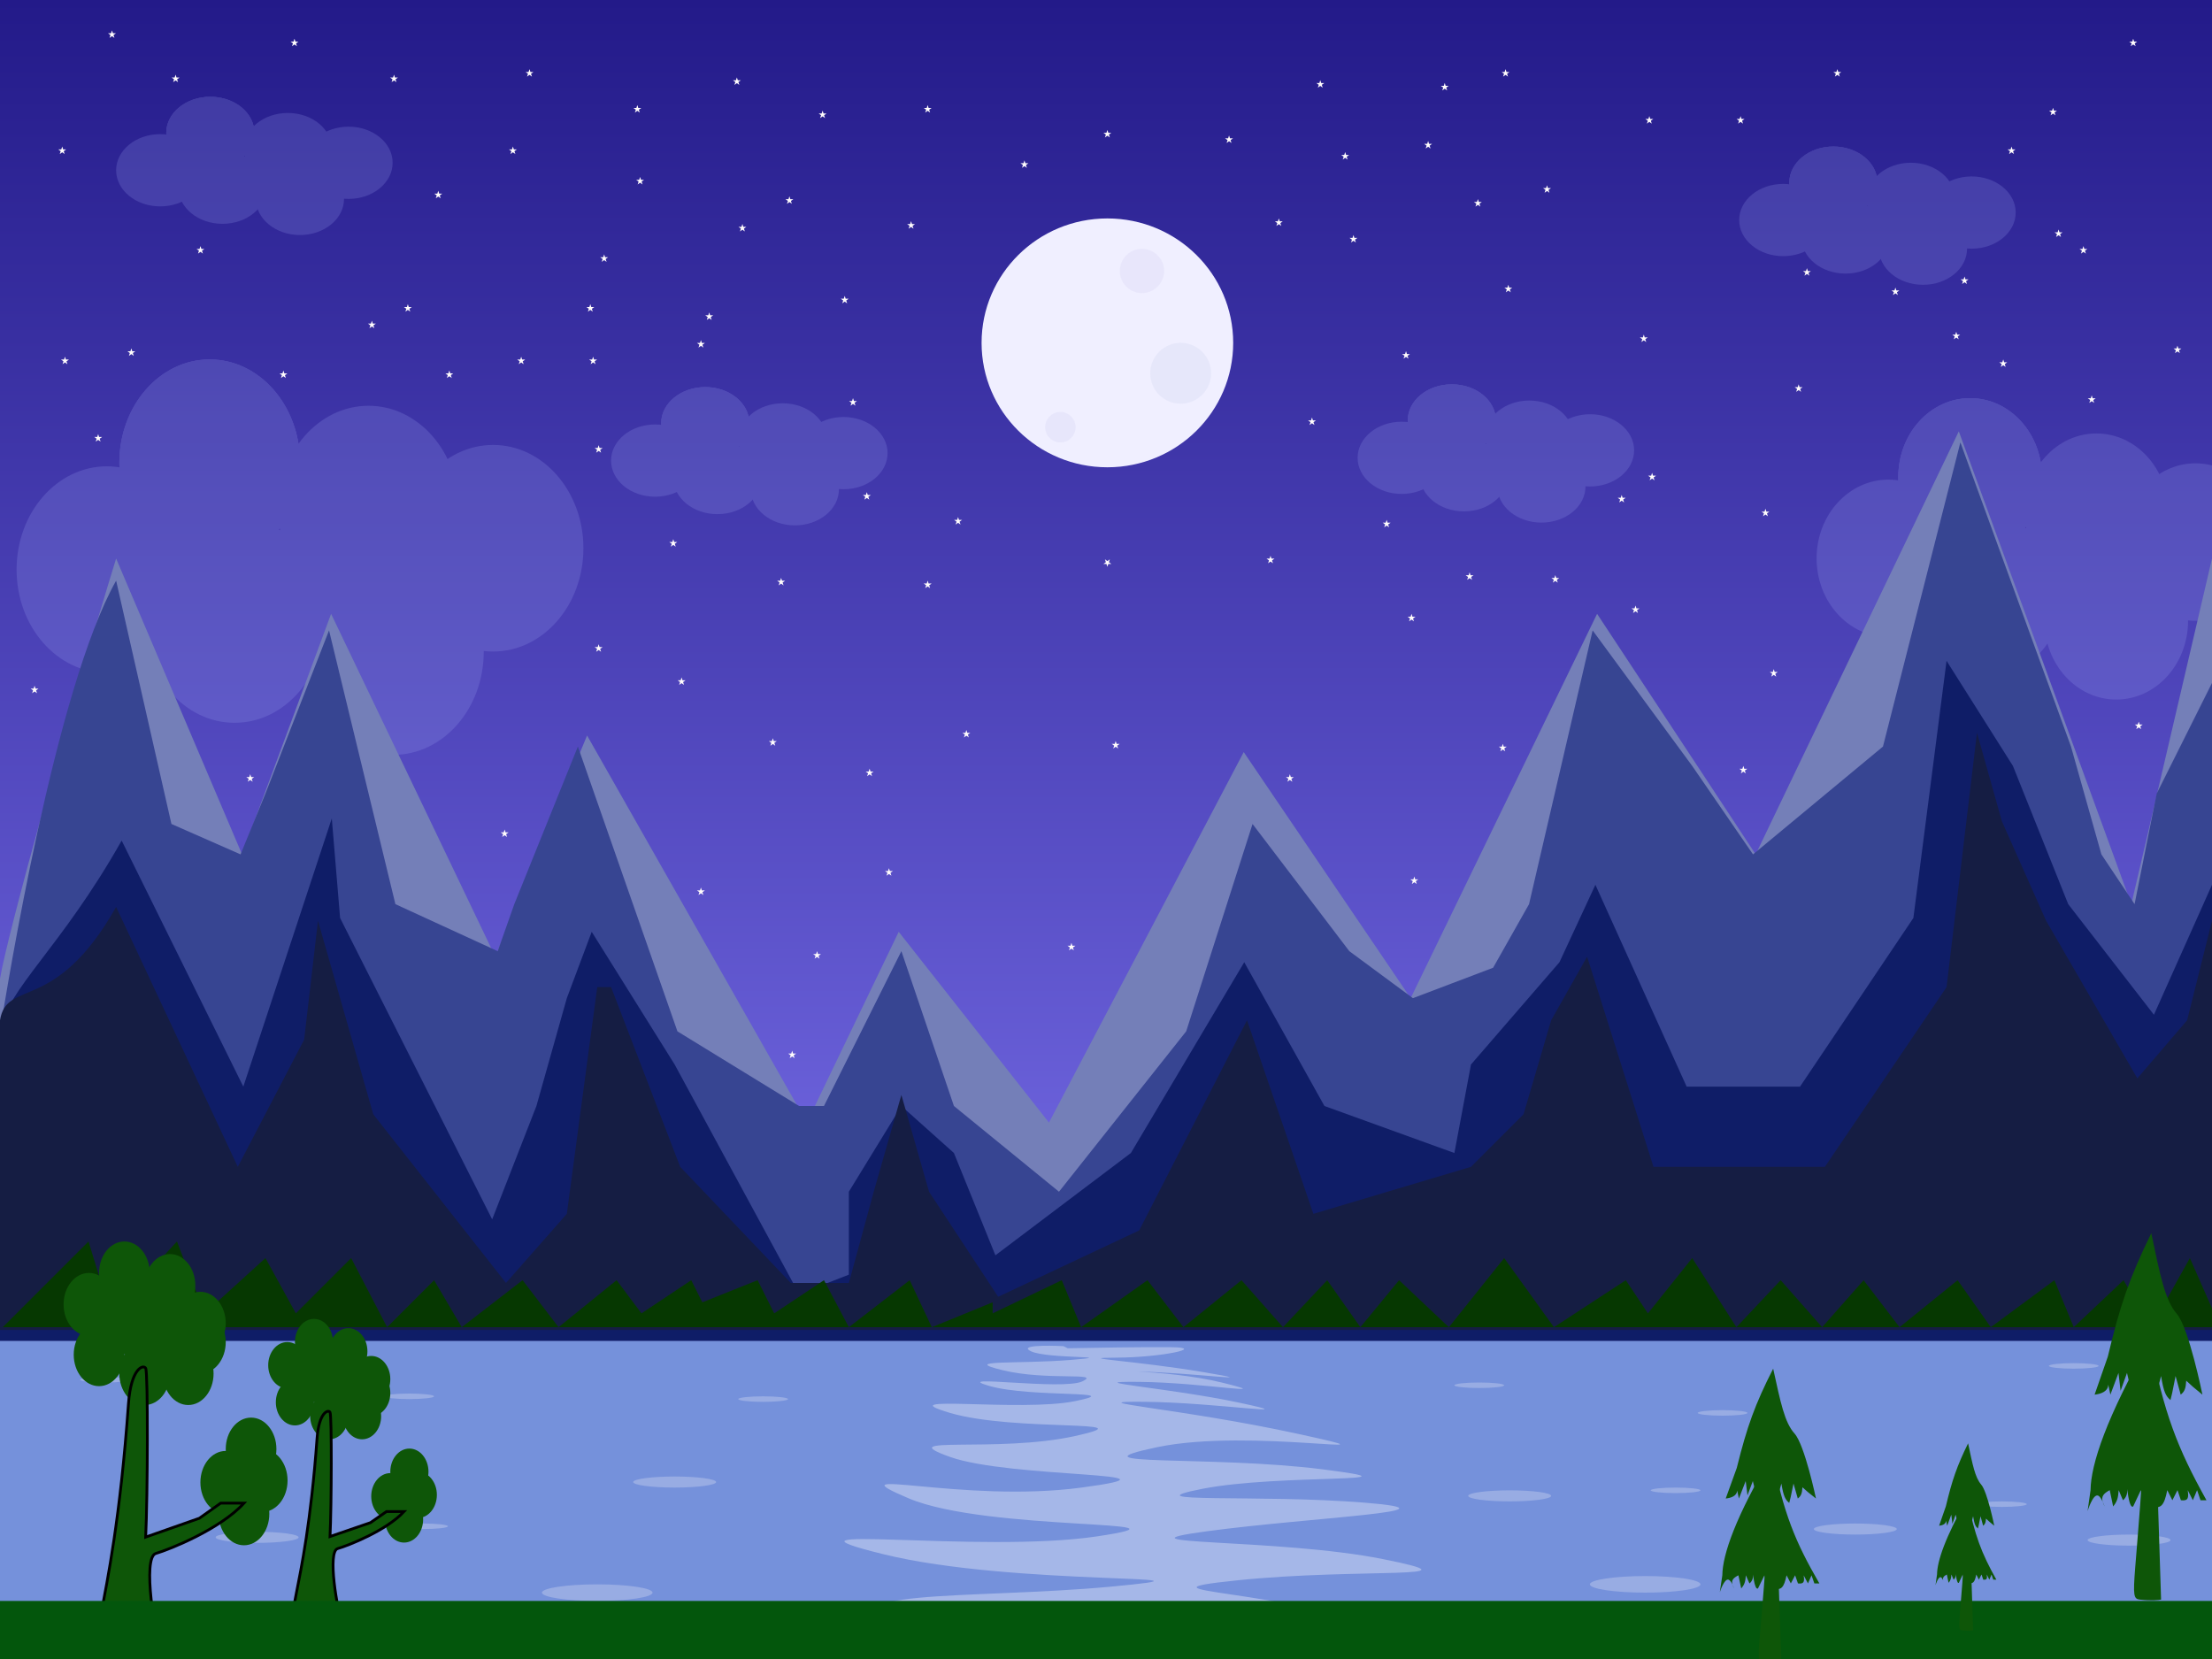 <svg width="800" height="600" viewBox="0 0 800 600" fill="none" xmlns="http://www.w3.org/2000/svg">
<g clip-path="url(#clip0)">
<rect width="800" height="600" fill="url(#paint0_linear)"/>
<path d="M191.5 25L191.837 26.037H192.927L192.045 26.677L192.382 27.713L191.5 27.073L190.618 27.713L190.955 26.677L190.073 26.037H191.163L191.5 25Z" fill="#FFFCFC"/>
<path d="M403.5 268L403.837 269.036H404.927L404.045 269.677L404.382 270.714L403.5 270.073L402.618 270.714L402.955 269.677L402.073 269.036H403.163L403.5 268Z" fill="#FFFCFC"/>
<path d="M466.5 280L466.837 281.036H467.927L467.045 281.677L467.382 282.714L466.5 282.073L465.618 282.714L465.955 281.677L465.073 281.036H466.163L466.5 280Z" fill="#FFFCFC"/>
<path d="M543.5 269L543.837 270.036H544.927L544.045 270.677L544.382 271.714L543.5 271.073L542.618 271.714L542.955 270.677L542.073 270.036H543.163L543.5 269Z" fill="#FFFCFC"/>
<path d="M279.5 267L279.837 268.036H280.927L280.045 268.677L280.382 269.714L279.5 269.073L278.618 269.714L278.955 268.677L278.073 268.036H279.163L279.5 267Z" fill="#FFFCFC"/>
<path d="M630.5 277L630.837 278.036H631.927L631.045 278.677L631.382 279.714L630.5 279.073L629.618 279.714L629.955 278.677L629.073 278.036H630.163L630.5 277Z" fill="#FFFCFC"/>
<path d="M771.5 14L771.837 15.037H772.927L772.045 15.677L772.382 16.713L771.5 16.073L770.618 16.713L770.955 15.677L770.073 15.037H771.163L771.5 14Z" fill="#FFFCFC"/>
<path d="M253.5 321L253.837 322.036H254.927L254.045 322.677L254.382 323.714L253.5 323.073L252.618 323.714L252.955 322.677L252.073 322.036H253.163L253.5 321Z" fill="#FFFCFC"/>
<path d="M314.5 278L314.837 279.036H315.927L315.045 279.677L315.382 280.714L314.5 280.073L313.618 280.714L313.955 279.677L313.073 279.036H314.163L314.5 278Z" fill="#FFFCFC"/>
<path d="M286.5 380L286.837 381.036H287.927L287.045 381.677L287.382 382.714L286.5 382.073L285.618 382.714L285.955 381.677L285.073 381.036H286.163L286.5 380Z" fill="#FFFCFC"/>
<path d="M321.5 314L321.837 315.036H322.927L322.045 315.677L322.382 316.714L321.5 316.073L320.618 316.714L320.955 315.677L320.073 315.036H321.163L321.5 314Z" fill="#FFFCFC"/>
<path d="M787.5 125L787.837 126.036H788.927L788.045 126.677L788.382 127.714L787.5 127.073L786.618 127.714L786.955 126.677L786.073 126.036H787.163L787.5 125Z" fill="#FFFCFC"/>
<path d="M387.5 341L387.837 342.036H388.927L388.045 342.677L388.382 343.714L387.5 343.073L386.618 343.714L386.955 342.677L386.073 342.036H387.163L387.5 341Z" fill="#FFFCFC"/>
<path d="M12.5 248L12.837 249.036H13.927L13.045 249.677L13.382 250.714L12.5 250.073L11.618 250.714L11.955 249.677L11.073 249.036H12.163L12.5 248Z" fill="#FFFCFC"/>
<path d="M134.5 116L134.837 117.036H135.927L135.045 117.677L135.382 118.714L134.5 118.073L133.618 118.714L133.955 117.677L133.073 117.036H134.163L134.5 116Z" fill="#FFFCFC"/>
<path d="M756.5 143L756.837 144.036H757.927L757.045 144.677L757.382 145.714L756.5 145.073L755.618 145.714L755.955 144.677L755.073 144.036H756.163L756.5 143Z" fill="#FFFCFC"/>
<path d="M511.5 317L511.837 318.036H512.927L512.045 318.677L512.382 319.714L511.5 319.073L510.618 319.714L510.955 318.677L510.073 318.036H511.163L511.5 317Z" fill="#FFFCFC"/>
<path d="M591.5 219L591.837 220.036H592.927L592.045 220.677L592.382 221.714L591.5 221.073L590.618 221.714L590.955 220.677L590.073 220.036H591.163L591.5 219Z" fill="#FFFCFC"/>
<path d="M214.5 129L214.837 130.036H215.927L215.045 130.677L215.382 131.714L214.5 131.073L213.618 131.714L213.955 130.677L213.073 130.036H214.163L214.5 129Z" fill="#FFFCFC"/>
<path d="M710.5 100L710.837 101.036H711.927L711.045 101.677L711.382 102.714L710.5 102.073L709.618 102.714L709.955 101.677L709.073 101.036H710.163L710.5 100Z" fill="#FFFCFC"/>
<path d="M182.5 300L182.837 301.036H183.927L183.045 301.677L183.382 302.714L182.5 302.073L181.618 302.714L181.955 301.677L181.073 301.036H182.163L182.5 300Z" fill="#FFFCFC"/>
<path d="M753.5 89L753.837 90.037H754.927L754.045 90.677L754.382 91.713L753.5 91.073L752.618 91.713L752.955 90.677L752.073 90.037H753.163L753.5 89Z" fill="#FFFCFC"/>
<path d="M596.5 42L596.837 43.036H597.927L597.045 43.677L597.382 44.714L596.5 44.073L595.618 44.714L595.955 43.677L595.073 43.036H596.163L596.5 42Z" fill="#FFFCFC"/>
<path d="M594.5 121L594.837 122.036H595.927L595.045 122.677L595.382 123.714L594.5 123.073L593.618 123.714L593.955 122.677L593.073 122.036H594.163L594.5 121Z" fill="#FFFCFC"/>
<path d="M638.5 184L638.837 185.036H639.927L639.045 185.677L639.382 186.714L638.5 186.073L637.618 186.714L637.955 185.677L637.073 185.036H638.163L638.5 184Z" fill="#FFFCFC"/>
<path d="M650.5 139L650.837 140.036H651.927L651.045 140.677L651.382 141.714L650.5 141.073L649.618 141.714L649.955 140.677L649.073 140.036H650.163L650.5 139Z" fill="#FFFCFC"/>
<path d="M724.5 130L724.837 131.036H725.927L725.045 131.677L725.382 132.714L724.5 132.073L723.618 132.714L723.955 131.677L723.073 131.036H724.163L724.5 130Z" fill="#FFFCFC"/>
<path d="M727.5 53L727.837 54.036H728.927L728.045 54.677L728.382 55.714L727.5 55.073L726.618 55.714L726.955 54.677L726.073 54.036H727.163L727.5 53Z" fill="#FFFCFC"/>
<path d="M664.5 25L664.837 26.037H665.927L665.045 26.677L665.382 27.713L664.5 27.073L663.618 27.713L663.955 26.677L663.073 26.037H664.163L664.5 25Z" fill="#FFFCFC"/>
<path d="M629.5 42L629.837 43.036H630.927L630.045 43.677L630.382 44.714L629.5 44.073L628.618 44.714L628.955 43.677L628.073 43.036H629.163L629.5 42Z" fill="#FFFCFC"/>
<path d="M742.5 39L742.837 40.036H743.927L743.045 40.677L743.382 41.714L742.5 41.073L741.618 41.714L741.955 40.677L741.073 40.036H742.163L742.5 39Z" fill="#FFFCFC"/>
<path d="M744.5 83L744.837 84.037H745.927L745.045 84.677L745.382 85.713L744.5 85.073L743.618 85.713L743.955 84.677L743.073 84.037H744.163L744.5 83Z" fill="#FFFCFC"/>
<path d="M90.5 280L90.837 281.036H91.927L91.045 281.677L91.382 282.714L90.5 282.073L89.618 282.714L89.955 281.677L89.073 281.036H90.163L90.5 280Z" fill="#FFFCFC"/>
<path d="M773.5 261L773.837 262.036H774.927L774.045 262.677L774.382 263.714L773.5 263.073L772.618 263.714L772.955 262.677L772.073 262.036H773.163L773.5 261Z" fill="#FFFCFC"/>
<path d="M641.5 242L641.837 243.036H642.927L642.045 243.677L642.382 244.714L641.5 244.073L640.618 244.714L640.955 243.677L640.073 243.036H641.163L641.5 242Z" fill="#FFFCFC"/>
<path d="M230.5 38L230.837 39.036H231.927L231.045 39.677L231.382 40.714L230.5 40.073L229.618 40.714L229.955 39.677L229.073 39.036H230.163L230.5 38Z" fill="#FFFCFC"/>
<path d="M308.5 144L308.837 145.036H309.927L309.045 145.677L309.382 146.714L308.5 146.073L307.618 146.714L307.955 145.677L307.073 145.036H308.163L308.5 144Z" fill="#FFFCFC"/>
<path d="M510.5 222L510.837 223.036H511.927L511.045 223.677L511.382 224.714L510.5 224.073L509.618 224.714L509.955 223.677L509.073 223.036H510.163L510.5 222Z" fill="#FFFCFC"/>
<path d="M459.5 201L459.837 202.036H460.927L460.045 202.677L460.382 203.714L459.5 203.073L458.618 203.714L458.955 202.677L458.073 202.036H459.163L459.5 201Z" fill="#FFFCFC"/>
<path d="M562.5 208L562.837 209.036H563.927L563.045 209.677L563.382 210.714L562.5 210.073L561.618 210.714L561.955 209.677L561.073 209.036H562.163L562.5 208Z" fill="#FFFCFC"/>
<path d="M346.5 187L346.837 188.036H347.927L347.045 188.677L347.382 189.714L346.5 189.073L345.618 189.714L345.955 188.677L345.073 188.036H346.163L346.5 187Z" fill="#FFFCFC"/>
<path d="M282.5 209L282.837 210.036H283.927L283.045 210.677L283.382 211.714L282.5 211.073L281.618 211.714L281.955 210.677L281.073 210.036H282.163L282.5 209Z" fill="#FFFCFC"/>
<path d="M335.5 210L335.837 211.036H336.927L336.045 211.677L336.382 212.714L335.5 212.073L334.618 212.714L334.955 211.677L334.073 211.036H335.163L335.5 210Z" fill="#FFFCFC"/>
<path d="M586.5 179L586.837 180.036H587.927L587.045 180.677L587.382 181.714L586.5 181.073L585.618 181.714L585.955 180.677L585.073 180.036H586.163L586.5 179Z" fill="#FFFCFC"/>
<path d="M22.5 53L22.837 54.036H23.927L23.045 54.677L23.382 55.714L22.5 55.073L21.618 55.714L21.955 54.677L21.073 54.036H22.163L22.5 53Z" fill="#FFFCFC"/>
<path d="M444.5 49L444.837 50.036H445.927L445.045 50.677L445.382 51.714L444.5 51.073L443.618 51.714L443.955 50.677L443.073 50.036H444.163L444.5 49Z" fill="#FFFCFC"/>
<path d="M477.5 29L477.837 30.037H478.927L478.045 30.677L478.382 31.713L477.5 31.073L476.618 31.713L476.955 30.677L476.073 30.037H477.163L477.5 29Z" fill="#FFFCFC"/>
<path d="M102.5 134L102.837 135.036H103.927L103.045 135.677L103.382 136.714L102.5 136.073L101.618 136.714L101.955 135.677L101.073 135.036H102.163L102.5 134Z" fill="#FFFCFC"/>
<path d="M185.5 53L185.837 54.036H186.927L186.045 54.677L186.382 55.714L185.5 55.073L184.618 55.714L184.955 54.677L184.073 54.036H185.163L185.5 53Z" fill="#FFFCFC"/>
<path d="M486.5 55L486.837 56.036H487.927L487.045 56.677L487.382 57.714L486.5 57.073L485.618 57.714L485.955 56.677L485.073 56.036H486.163L486.5 55Z" fill="#FFFCFC"/>
<path d="M544.5 25L544.837 26.037H545.927L545.045 26.677L545.382 27.713L544.5 27.073L543.618 27.713L543.955 26.677L543.073 26.037H544.163L544.5 25Z" fill="#FFFCFC"/>
<path d="M474.5 151L474.837 152.036H475.927L475.045 152.677L475.382 153.714L474.5 153.073L473.618 153.714L473.955 152.677L473.073 152.036H474.163L474.5 151Z" fill="#FFFCFC"/>
<path d="M501.5 188L501.837 189.036H502.927L502.045 189.677L502.382 190.714L501.5 190.073L500.618 190.714L500.955 189.677L500.073 189.036H501.163L501.5 188Z" fill="#FFFCFC"/>
<path d="M531.5 207L531.837 208.036H532.927L532.045 208.677L532.382 209.714L531.5 209.073L530.618 209.714L530.955 208.677L530.073 208.036H531.163L531.5 207Z" fill="#FFFCFC"/>
<path d="M489.5 85L489.837 86.037H490.927L490.045 86.677L490.382 87.713L489.5 87.073L488.618 87.713L488.955 86.677L488.073 86.037H489.163L489.5 85Z" fill="#FFFCFC"/>
<path d="M216.5 161L216.837 162.036H217.927L217.045 162.677L217.382 163.714L216.5 163.073L215.618 163.714L215.955 162.677L215.073 162.036H216.163L216.5 161Z" fill="#FFFCFC"/>
<path d="M522.5 30L522.837 31.037H523.927L523.045 31.677L523.382 32.714L522.5 32.073L521.618 32.714L521.955 31.677L521.073 31.037H522.163L522.5 30Z" fill="#FFFCFC"/>
<path d="M218.5 92L218.837 93.037H219.927L219.045 93.677L219.382 94.713L218.5 94.073L217.618 94.713L217.955 93.677L217.073 93.037H218.163L218.5 92Z" fill="#FFFCFC"/>
<path d="M462.5 79L462.837 80.037H463.927L463.045 80.677L463.382 81.713L462.5 81.073L461.618 81.713L461.955 80.677L461.073 80.037H462.163L462.5 79Z" fill="#FFFCFC"/>
<path d="M534.5 72L534.837 73.037H535.927L535.045 73.677L535.382 74.713L534.5 74.073L533.618 74.713L533.955 73.677L533.073 73.037H534.163L534.5 72Z" fill="#FFFCFC"/>
<path d="M545.5 103L545.837 104.036H546.927L546.045 104.677L546.382 105.714L545.5 105.073L544.618 105.714L544.955 104.677L544.073 104.036H545.163L545.5 103Z" fill="#FFFCFC"/>
<path d="M508.5 127L508.837 128.036H509.927L509.045 128.677L509.382 129.714L508.5 129.073L507.618 129.714L507.955 128.677L507.073 128.036H508.163L508.5 127Z" fill="#FFFCFC"/>
<path d="M516.5 51L516.837 52.036H517.927L517.045 52.677L517.382 53.714L516.5 53.073L515.618 53.714L515.955 52.677L515.073 52.036H516.163L516.5 51Z" fill="#FFFCFC"/>
<path d="M285.5 71L285.837 72.037H286.927L286.045 72.677L286.382 73.713L285.5 73.073L284.618 73.713L284.955 72.677L284.073 72.037H285.163L285.5 71Z" fill="#FFFCFC"/>
<path d="M106.5 14L106.837 15.037H107.927L107.045 15.677L107.382 16.713L106.5 16.073L105.618 16.713L105.955 15.677L105.073 15.037H106.163L106.5 14Z" fill="#FFFCFC"/>
<path d="M231.5 64L231.837 65.037H232.927L232.045 65.677L232.382 66.713L231.5 66.073L230.618 66.713L230.955 65.677L230.073 65.037H231.163L231.5 64Z" fill="#FFFCFC"/>
<path d="M147.5 110L147.837 111.036H148.927L148.045 111.677L148.382 112.714L147.5 112.073L146.618 112.714L146.955 111.677L146.073 111.036H147.163L147.5 110Z" fill="#FFFCFC"/>
<path d="M349.5 264L349.837 265.036H350.927L350.045 265.677L350.382 266.714L349.5 266.073L348.618 266.714L348.955 265.677L348.073 265.036H349.163L349.5 264Z" fill="#FFFCFC"/>
<path d="M313.5 178L313.837 179.036H314.927L314.045 179.677L314.382 180.714L313.5 180.073L312.618 180.714L312.955 179.677L312.073 179.036H313.163L313.5 178Z" fill="#FFFCFC"/>
<path d="M23.5 129L23.837 130.036H24.927L24.045 130.677L24.382 131.714L23.5 131.073L22.618 131.714L22.955 130.677L22.073 130.036H23.163L23.5 129Z" fill="#FFFCFC"/>
<path d="M216.5 233L216.837 234.036H217.927L217.045 234.677L217.382 235.714L216.5 235.073L215.618 235.714L215.955 234.677L215.073 234.036H216.163L216.5 233Z" fill="#FFFCFC"/>
<path d="M40.5 11L40.837 12.037H41.927L41.045 12.677L41.382 13.713L40.5 13.073L39.618 13.713L39.955 12.677L39.073 12.037H40.163L40.5 11Z" fill="#FFFCFC"/>
<path d="M142.5 27L142.837 28.037H143.927L143.045 28.677L143.382 29.713L142.5 29.073L141.618 29.713L141.955 28.677L141.073 28.037H142.163L142.5 27Z" fill="#FFFCFC"/>
<path d="M158.5 69L158.837 70.037H159.927L159.045 70.677L159.382 71.713L158.5 71.073L157.618 71.713L157.955 70.677L157.073 70.037H158.163L158.5 69Z" fill="#FFFCFC"/>
<path d="M47.5 126L47.837 127.036H48.927L48.045 127.677L48.382 128.714L47.5 128.073L46.618 128.714L46.955 127.677L46.073 127.036H47.163L47.5 126Z" fill="#FFFCFC"/>
<path d="M63.5 27L63.837 28.037H64.927L64.045 28.677L64.382 29.713L63.5 29.073L62.618 29.713L62.955 28.677L62.073 28.037H63.163L63.5 27Z" fill="#FFFCFC"/>
<path d="M162.5 134L162.837 135.036H163.927L163.045 135.677L163.382 136.714L162.5 136.073L161.618 136.714L161.955 135.677L161.073 135.036H162.163L162.5 134Z" fill="#FFFCFC"/>
<path d="M243.5 195L243.837 196.036H244.927L244.045 196.677L244.382 197.714L243.5 197.073L242.618 197.714L242.955 196.677L242.073 196.036H243.163L243.5 195Z" fill="#FFFCFC"/>
<path d="M685.5 104L685.837 105.036H686.927L686.045 105.677L686.382 106.714L685.5 106.073L684.618 106.714L684.955 105.677L684.073 105.036H685.163L685.5 104Z" fill="#FFFCFC"/>
<path d="M72.5 89L72.837 90.037H73.927L73.045 90.677L73.382 91.713L72.5 91.073L71.618 91.713L71.955 90.677L71.073 90.037H72.163L72.5 89Z" fill="#FFFCFC"/>
<path d="M370.5 58L370.837 59.036H371.927L371.045 59.677L371.382 60.714L370.5 60.073L369.618 60.714L369.955 59.677L369.073 59.036H370.163L370.5 58Z" fill="#FFFCFC"/>
<path d="M400.5 47L400.837 48.036H401.927L401.045 48.677L401.382 49.714L400.5 49.073L399.618 49.714L399.955 48.677L399.073 48.036H400.163L400.5 47Z" fill="#FFFCFC"/>
<path d="M297.5 40L297.837 41.036H298.927L298.045 41.677L298.382 42.714L297.5 42.073L296.618 42.714L296.955 41.677L296.073 41.036H297.163L297.5 40Z" fill="#FFFCFC"/>
<path d="M188.5 129L188.837 130.036H189.927L189.045 130.677L189.382 131.714L188.5 131.073L187.618 131.714L187.955 130.677L187.073 130.036H188.163L188.5 129Z" fill="#FFFCFC"/>
<path d="M335.5 38L335.837 39.036H336.927L336.045 39.677L336.382 40.714L335.5 40.073L334.618 40.714L334.955 39.677L334.073 39.036H335.163L335.5 38Z" fill="#FFFDFD"/>
<path d="M268.5 81L268.837 82.037H269.927L269.045 82.677L269.382 83.713L268.5 83.073L267.618 83.713L267.955 82.677L267.073 82.037H268.163L268.5 81Z" fill="#FFFCFC"/>
<path d="M213.5 110L213.837 111.036H214.927L214.045 111.677L214.382 112.714L213.5 112.073L212.618 112.714L212.955 111.677L212.073 111.036H213.163L213.5 110Z" fill="#FFFCFC"/>
<path d="M295.5 344L295.837 345.036H296.927L296.045 345.677L296.382 346.714L295.5 346.073L294.618 346.714L294.955 345.677L294.073 345.036H295.163L295.5 344Z" fill="#FFFCFC"/>
<path d="M256.5 113L256.837 114.036H257.927L257.045 114.677L257.382 115.714L256.5 115.073L255.618 115.714L255.955 114.677L255.073 114.036H256.163L256.5 113Z" fill="#FFFCFC"/>
<path d="M35.5 157L35.837 158.036H36.927L36.045 158.677L36.382 159.714L35.5 159.073L34.618 159.714L34.955 158.677L34.073 158.036H35.163L35.5 157Z" fill="#FFFCFC"/>
<path d="M246.5 245L246.837 246.036H247.927L247.045 246.677L247.382 247.714L246.5 247.073L245.618 247.714L245.955 246.677L245.073 246.036H246.163L246.5 245Z" fill="#FFFCFC"/>
<path d="M266.5 28L266.837 29.037H267.927L267.045 29.677L267.382 30.713L266.5 30.073L265.618 30.713L265.955 29.677L265.073 29.037H266.163L266.5 28Z" fill="#FFFCFC"/>
<path d="M400.5 205L400.837 203.964H401.927L401.045 203.323L401.382 202.286L400.5 202.927L399.618 202.286L399.955 203.323L399.073 203.964H400.163L400.5 205Z" fill="#FFFCFC"/>
<path d="M329.5 80L329.837 81.037H330.927L330.045 81.677L330.382 82.713L329.5 82.073L328.618 82.713L328.955 81.677L328.073 81.037H329.163L329.5 80Z" fill="#FFFDFD"/>
<path d="M305.5 107L305.837 108.036H306.927L306.045 108.677L306.382 109.714L305.5 109.073L304.618 109.714L304.955 108.677L304.073 108.036H305.163L305.5 107Z" fill="#FFFDFD"/>
<path d="M707.5 120L707.837 121.036H708.927L708.045 121.677L708.382 122.714L707.5 122.073L706.618 122.714L706.955 121.677L706.073 121.036H707.163L707.5 120Z" fill="#FFFDFD"/>
<path d="M597.5 171L597.837 172.036H598.927L598.045 172.677L598.382 173.714L597.5 173.073L596.618 173.714L596.955 172.677L596.073 172.036H597.163L597.5 171Z" fill="#FFFDFD"/>
<path d="M559.5 67L559.837 68.037H560.927L560.045 68.677L560.382 69.713L559.5 69.073L558.618 69.713L558.955 68.677L558.073 68.037H559.163L559.5 67Z" fill="#FFFDFD"/>
<path d="M253.5 123L253.837 124.036H254.927L254.045 124.677L254.382 125.714L253.5 125.073L252.618 125.714L252.955 124.677L252.073 124.036H253.163L253.5 123Z" fill="#FFFBFB"/>
<path d="M653.5 97L653.837 98.037H654.927L654.045 98.677L654.382 99.713L653.5 99.073L652.618 99.713L652.955 98.677L652.073 98.037H653.163L653.5 97Z" fill="#FFF9F9"/>
<g filter="url(#filter0_d)">
<ellipse cx="400.5" cy="124" rx="45.5" ry="45" fill="#F0EFFF"/>
</g>
<circle opacity="0.05" cx="413" cy="98" r="8" fill="#4B3BA8"/>
<circle opacity="0.05" cx="427" cy="135" r="11" fill="#224499"/>
<circle opacity="0.05" cx="383.5" cy="154.5" r="5.5" fill="#2B38AB"/>
<g opacity="0.2">
<path d="M92 48.063C92 55.278 84.866 61.126 76.066 61.126C67.266 61.126 60.132 55.278 60.132 48.063C60.132 40.849 67.266 35 76.066 35C84.866 35 92 40.849 92 48.063Z" fill="#A2AAF5"/>
<path d="M92 48.063C92 55.278 84.866 61.126 76.066 61.126C67.266 61.126 60.132 55.278 60.132 48.063C60.132 40.849 67.266 35 76.066 35C84.866 35 92 40.849 92 48.063Z" fill="#A2AAF5"/>
<path d="M92 48.063C92 55.278 84.866 61.126 76.066 61.126C67.266 61.126 60.132 55.278 60.132 48.063C60.132 40.849 67.266 35 76.066 35C84.866 35 92 40.849 92 48.063Z" fill="#A2AAF5"/>
<path d="M124.418 71.937C124.418 79.151 117.284 85 108.484 85C99.683 85 92.549 79.151 92.549 71.937C92.549 64.722 99.683 58.874 108.484 58.874C117.284 58.874 124.418 64.722 124.418 71.937Z" fill="#A2AAF5"/>
<path d="M96.396 67.883C96.396 75.097 89.262 80.946 80.462 80.946C71.661 80.946 64.528 75.097 64.528 67.883C64.528 60.668 71.661 54.82 80.462 54.82C89.262 54.82 96.396 60.668 96.396 67.883Z" fill="#A2AAF5"/>
<path d="M142 58.874C142 66.088 134.866 71.937 126.066 71.937C117.266 71.937 110.132 66.088 110.132 58.874C110.132 51.659 117.266 45.811 126.066 45.811C134.866 45.811 142 51.659 142 58.874Z" fill="#A2AAF5"/>
<path d="M120.022 53.919C120.022 61.133 112.888 66.982 104.088 66.982C95.288 66.982 88.154 61.133 88.154 53.919C88.154 46.704 95.288 40.856 104.088 40.856C112.888 40.856 120.022 46.704 120.022 53.919Z" fill="#A2AAF5"/>
<path d="M73.868 61.577C73.868 68.791 66.734 74.64 57.934 74.64C49.134 74.64 42 68.791 42 61.577C42 54.362 49.134 48.514 57.934 48.514C66.734 48.514 73.868 54.362 73.868 61.577Z" fill="#A2AAF5"/>
</g>
<g opacity="0.2">
<path d="M541 152.063C541 159.278 533.866 165.126 525.066 165.126C516.266 165.126 509.132 159.278 509.132 152.063C509.132 144.849 516.266 139 525.066 139C533.866 139 541 144.849 541 152.063Z" fill="#A2AAF5"/>
<path d="M541 152.063C541 159.278 533.866 165.126 525.066 165.126C516.266 165.126 509.132 159.278 509.132 152.063C509.132 144.849 516.266 139 525.066 139C533.866 139 541 144.849 541 152.063Z" fill="#A2AAF5"/>
<path d="M541 152.063C541 159.278 533.866 165.126 525.066 165.126C516.266 165.126 509.132 159.278 509.132 152.063C509.132 144.849 516.266 139 525.066 139C533.866 139 541 144.849 541 152.063Z" fill="#A2AAF5"/>
<path d="M573.418 175.937C573.418 183.151 566.284 189 557.484 189C548.683 189 541.549 183.151 541.549 175.937C541.549 168.722 548.683 162.874 557.484 162.874C566.284 162.874 573.418 168.722 573.418 175.937Z" fill="#A2AAF5"/>
<path d="M545.396 171.883C545.396 179.097 538.262 184.946 529.462 184.946C520.661 184.946 513.527 179.097 513.527 171.883C513.527 164.668 520.661 158.82 529.462 158.82C538.262 158.82 545.396 164.668 545.396 171.883Z" fill="#A2AAF5"/>
<path d="M591 162.874C591 170.088 583.866 175.937 575.066 175.937C566.266 175.937 559.132 170.088 559.132 162.874C559.132 155.659 566.266 149.811 575.066 149.811C583.866 149.811 591 155.659 591 162.874Z" fill="#A2AAF5"/>
<path d="M569.022 157.919C569.022 165.133 561.888 170.982 553.088 170.982C544.288 170.982 537.154 165.133 537.154 157.919C537.154 150.704 544.288 144.856 553.088 144.856C561.888 144.856 569.022 150.704 569.022 157.919Z" fill="#A2AAF5"/>
<path d="M522.868 165.577C522.868 172.791 515.734 178.64 506.934 178.64C498.134 178.64 491 172.791 491 165.577C491 158.362 498.134 152.514 506.934 152.514C515.734 152.514 522.868 158.362 522.868 165.577Z" fill="#A2AAF5"/>
</g>
<g opacity="0.2">
<path d="M271 153.063C271 160.278 263.866 166.126 255.066 166.126C246.266 166.126 239.132 160.278 239.132 153.063C239.132 145.849 246.266 140 255.066 140C263.866 140 271 145.849 271 153.063Z" fill="#A2AAF5"/>
<path d="M271 153.063C271 160.278 263.866 166.126 255.066 166.126C246.266 166.126 239.132 160.278 239.132 153.063C239.132 145.849 246.266 140 255.066 140C263.866 140 271 145.849 271 153.063Z" fill="#A2AAF5"/>
<path d="M271 153.063C271 160.278 263.866 166.126 255.066 166.126C246.266 166.126 239.132 160.278 239.132 153.063C239.132 145.849 246.266 140 255.066 140C263.866 140 271 145.849 271 153.063Z" fill="#A2AAF5"/>
<path d="M303.418 176.937C303.418 184.151 296.284 190 287.484 190C278.683 190 271.549 184.151 271.549 176.937C271.549 169.722 278.683 163.874 287.484 163.874C296.284 163.874 303.418 169.722 303.418 176.937Z" fill="#A2AAF5"/>
<path d="M275.396 172.883C275.396 180.097 268.262 185.946 259.462 185.946C250.661 185.946 243.527 180.097 243.527 172.883C243.527 165.668 250.661 159.82 259.462 159.82C268.262 159.82 275.396 165.668 275.396 172.883Z" fill="#A2AAF5"/>
<path d="M321 163.874C321 171.088 313.866 176.937 305.066 176.937C296.266 176.937 289.132 171.088 289.132 163.874C289.132 156.659 296.266 150.811 305.066 150.811C313.866 150.811 321 156.659 321 163.874Z" fill="#A2AAF5"/>
<path d="M299.022 158.919C299.022 166.133 291.888 171.982 283.088 171.982C274.288 171.982 267.154 166.133 267.154 158.919C267.154 151.704 274.288 145.856 283.088 145.856C291.888 145.856 299.022 151.704 299.022 158.919Z" fill="#A2AAF5"/>
<path d="M252.868 166.577C252.868 173.791 245.734 179.64 236.934 179.64C228.134 179.64 221 173.791 221 166.577C221 159.362 228.134 153.514 236.934 153.514C245.734 153.514 252.868 159.362 252.868 166.577Z" fill="#A2AAF5"/>
</g>
<g opacity="0.2">
<path d="M108.5 167.36C108.5 187.994 93.876 204.721 75.835 204.721C57.795 204.721 43.17 187.994 43.17 167.36C43.17 146.727 57.795 130 75.835 130C93.876 130 108.5 146.727 108.5 167.36Z" fill="#A2AAF5"/>
<path d="M108.5 167.36C108.5 187.994 93.876 204.721 75.835 204.721C57.795 204.721 43.17 187.994 43.17 167.36C43.17 146.727 57.795 130 75.835 130C93.876 130 108.5 146.727 108.5 167.36Z" fill="#A2AAF5"/>
<path d="M108.5 167.36C108.5 187.994 93.876 204.721 75.835 204.721C57.795 204.721 43.17 187.994 43.17 167.36C43.17 146.727 57.795 130 75.835 130C93.876 130 108.5 146.727 108.5 167.36Z" fill="#A2AAF5"/>
<path d="M174.956 235.64C174.956 256.273 160.332 273 142.291 273C124.251 273 109.626 256.273 109.626 235.64C109.626 215.006 124.251 198.279 142.291 198.279C160.332 198.279 174.956 215.006 174.956 235.64Z" fill="#A2AAF5"/>
<path d="M117.511 224.045C117.511 244.679 102.886 261.405 84.846 261.405C66.806 261.405 52.181 244.679 52.181 224.045C52.181 203.411 66.806 186.685 84.846 186.685C102.886 186.685 117.511 203.411 117.511 224.045Z" fill="#A2AAF5"/>
<path d="M211 198.279C211 218.913 196.375 235.64 178.335 235.64C160.295 235.64 145.67 218.913 145.67 198.279C145.67 177.646 160.295 160.919 178.335 160.919C196.375 160.919 211 177.646 211 198.279Z" fill="#A2AAF5"/>
<path d="M165.945 184.108C165.945 204.742 151.321 221.468 133.28 221.468C115.24 221.468 100.615 204.742 100.615 184.108C100.615 163.475 115.24 146.748 133.28 146.748C151.321 146.748 165.945 163.475 165.945 184.108Z" fill="#A2AAF5"/>
<path d="M71.33 206.009C71.33 226.643 56.705 243.369 38.665 243.369C20.625 243.369 6 226.643 6 206.009C6 185.375 20.625 168.649 38.665 168.649C56.705 168.649 71.33 185.375 71.33 206.009Z" fill="#A2AAF5"/>
</g>
<g opacity="0.2">
<path d="M679 66.063C679 73.278 671.866 79.126 663.066 79.126C654.266 79.126 647.132 73.278 647.132 66.063C647.132 58.849 654.266 53 663.066 53C671.866 53 679 58.849 679 66.063Z" fill="#A2AAF5"/>
<path d="M679 66.063C679 73.278 671.866 79.126 663.066 79.126C654.266 79.126 647.132 73.278 647.132 66.063C647.132 58.849 654.266 53 663.066 53C671.866 53 679 58.849 679 66.063Z" fill="#A2AAF5"/>
<path d="M679 66.063C679 73.278 671.866 79.126 663.066 79.126C654.266 79.126 647.132 73.278 647.132 66.063C647.132 58.849 654.266 53 663.066 53C671.866 53 679 58.849 679 66.063Z" fill="#A2AAF5"/>
<path d="M711.418 89.937C711.418 97.151 704.284 103 695.484 103C686.683 103 679.549 97.151 679.549 89.937C679.549 82.722 686.683 76.874 695.484 76.874C704.284 76.874 711.418 82.722 711.418 89.937Z" fill="#A2AAF5"/>
<path d="M683.396 85.883C683.396 93.097 676.262 98.946 667.462 98.946C658.661 98.946 651.527 93.097 651.527 85.883C651.527 78.668 658.661 72.82 667.462 72.82C676.262 72.82 683.396 78.668 683.396 85.883Z" fill="#A2AAF5"/>
<path d="M729 76.874C729 84.088 721.866 89.937 713.066 89.937C704.266 89.937 697.132 84.088 697.132 76.874C697.132 69.659 704.266 63.811 713.066 63.811C721.866 63.811 729 69.659 729 76.874Z" fill="#A2AAF5"/>
<path d="M707.022 71.919C707.022 79.133 699.888 84.982 691.088 84.982C682.288 84.982 675.154 79.133 675.154 71.919C675.154 64.704 682.288 58.856 691.088 58.856C699.888 58.856 707.022 64.704 707.022 71.919Z" fill="#A2AAF5"/>
<path d="M660.868 79.577C660.868 86.791 653.734 92.64 644.934 92.64C636.134 92.64 629 86.791 629 79.577C629 72.362 636.134 66.513 644.934 66.513C653.734 66.513 660.868 72.362 660.868 79.577Z" fill="#A2AAF5"/>
</g>
<g opacity="0.2">
<path d="M738.5 172.477C738.5 188.205 726.872 200.955 712.527 200.955C698.183 200.955 686.555 188.205 686.555 172.477C686.555 156.75 698.183 144 712.527 144C726.872 144 738.5 156.75 738.5 172.477Z" fill="#A2AAF5"/>
<path d="M738.5 172.477C738.5 188.205 726.872 200.955 712.527 200.955C698.183 200.955 686.555 188.205 686.555 172.477C686.555 156.75 698.183 144 712.527 144C726.872 144 738.5 156.75 738.5 172.477Z" fill="#A2AAF5"/>
<path d="M738.5 172.477C738.5 188.205 726.872 200.955 712.527 200.955C698.183 200.955 686.555 188.205 686.555 172.477C686.555 156.75 698.183 144 712.527 144C726.872 144 738.5 156.75 738.5 172.477Z" fill="#A2AAF5"/>
<path d="M791.341 224.523C791.341 240.25 779.712 253 765.368 253C751.024 253 739.396 240.25 739.396 224.523C739.396 208.795 751.024 196.045 765.368 196.045C779.712 196.045 791.341 208.795 791.341 224.523Z" fill="#A2AAF5"/>
<path d="M745.665 215.685C745.665 231.412 734.037 244.162 719.692 244.162C705.348 244.162 693.72 231.412 693.72 215.685C693.72 199.957 705.348 187.207 719.692 187.207C734.037 187.207 745.665 199.957 745.665 215.685Z" fill="#A2AAF5"/>
<path d="M820 196.045C820 211.773 808.372 224.523 794.027 224.523C779.683 224.523 768.055 211.773 768.055 196.045C768.055 180.317 779.683 167.568 794.027 167.568C808.372 167.568 820 180.317 820 196.045Z" fill="#A2AAF5"/>
<path d="M784.176 185.243C784.176 200.971 772.548 213.721 758.203 213.721C743.859 213.721 732.231 200.971 732.231 185.243C732.231 169.516 743.859 156.766 758.203 156.766C772.548 156.766 784.176 169.516 784.176 185.243Z" fill="#A2AAF5"/>
<path d="M708.945 201.937C708.945 217.665 697.317 230.414 682.973 230.414C668.628 230.414 657 217.665 657 201.937C657 186.209 668.628 173.459 682.973 173.459C697.317 173.459 708.945 186.209 708.945 201.937Z" fill="#A2AAF5"/>
</g>
<path d="M42 202C25.564 255.333 2.415 338.8 0 354V485H800V202L770.818 327L708.428 156L634.969 309L577.61 222L510.189 361L449.811 272L379.371 406L325.031 337L291.824 406L212.327 266L179.12 346L119.748 222L87.547 309L42 202Z" fill="#747FB8"/>
<path d="M42 210C20 249 2.415 357.8 0 373V485H800V247L780 287L772 327L760 309L749 270L709 160L681 270L634 309L612 277L576 228L553 327L540 350L511 361L488 344L453 298L429 373L383 431L345 400L326 344L298 400H289L245 373L209 270L186 327L180 344L143 327L119 228L96 287L87 309L62 298L42 210Z" fill="#374592"/>
<path d="M44 304C22 343 2.415 357.8 0 373V485H800V320L779 367L748 327L728 277L704 239L692 332L651 393H610L577 320L564 348L532 385L526 417L479 400L450 348L409 417L360 454L345 417L326 400L307 431V461L289 468L244 385L214 337L205 361L194 400L178 441L123 332L120 296L88 393L44 304Z" fill="#0F1D67"/>
<path d="M42 328C20 367 2.415 353.8 0 369V481H800V333L791 369L773 390L740 333L724 297L715 265L704 357L660 422H598L574 346L561 369L551 403L532 422L475 439L451 369L412 445L361 469L336 431L326 396L316 431L307 464H286L246 422L221 357H216L205 439L183 464L135 403L115 333L110 376L86 422L42 328Z" fill="#151D43"/>
<path d="M1 480L32 449L40 475L64 449L74 475L96 455L107 475L127 455L140 480L157 463L167 480L189 463L202 480L223 463L232 475L250 463L254 471L274 463L280 475L298 463L307 480L329 463L337 480L359 471V475L384 463L391 480L415 463L428 480L449 463L464 480L480 463L492 480L506 463L524 480L544 455L562 480L588 463L596 475L612 455L628 480L644 463L659 480L674 463L687 480L708 463L720 480L743 463L750 480L768 463L778 480L792 455L803 480H778H750H720H687H659H628H562H524H492H464H428H391H337H307H202H167H140H1Z" fill="#063801"/>
<rect y="485" width="800" height="115" fill="#7591DB"/>
<ellipse opacity="0.25" rx="9" ry="1" transform="matrix(1 0 0 -1 535 501)" fill="#FFFCFC"/>
<ellipse opacity="0.25" rx="9" ry="1" transform="matrix(1 0 0 -1 276 506)" fill="#FFFCFC"/>
<ellipse opacity="0.25" rx="9" ry="1" transform="matrix(1 0 0 -1 148 505)" fill="#FFFCFC"/>
<ellipse opacity="0.25" rx="9" ry="1" transform="matrix(1 0 0 -1 153 552)" fill="#FFFCFC"/>
<ellipse opacity="0.25" rx="9" ry="1" transform="matrix(1 0 0 -1 38 499)" fill="#FFFCFC"/>
<ellipse opacity="0.25" cx="750" cy="494" rx="9" ry="1" fill="#FFFCFC"/>
<ellipse opacity="0.25" rx="15" ry="2" transform="matrix(1 0 0 -1 546 541)" fill="#FFFCFC"/>
<ellipse opacity="0.25" rx="15" ry="2" transform="matrix(1 0 0 -1 244 536)" fill="#FFFCFC"/>
<ellipse opacity="0.25" rx="15" ry="2" transform="matrix(1 0 0 -1 93 556)" fill="#FFFCFC"/>
<ellipse opacity="0.25" rx="15" ry="2" transform="matrix(1 0 0 -1 770 557)" fill="#FFFCFC"/>
<ellipse opacity="0.25" rx="15" ry="2" transform="matrix(1 0 0 -1 671 553)" fill="#FFFCFC"/>
<ellipse opacity="0.25" rx="20" ry="3" transform="matrix(1 0 0 -1 595 573)" fill="#FFFCFC"/>
<ellipse opacity="0.25" rx="20" ry="3" transform="matrix(1 0 0 -1 216 576)" fill="#FFFCFC"/>
<ellipse opacity="0.25" rx="20" ry="3" transform="matrix(1 0 0 -1 29 593)" fill="#FFFCFC"/>
<ellipse opacity="0.25" rx="20" ry="3" transform="matrix(1 0 0 -1 666 597)" fill="#FFFCFC"/>
<ellipse opacity="0.25" rx="20" ry="3" transform="matrix(1 0 0 -1 770 586)" fill="#FFFCFC"/>
<ellipse opacity="0.25" cx="724" cy="544" rx="9" ry="1" fill="#FFFCFC"/>
<ellipse opacity="0.25" cx="623" cy="511" rx="9" ry="1" fill="#FFFCFC"/>
<ellipse opacity="0.25" cx="606" cy="539" rx="9" ry="1" fill="#FFFCFC"/>
<ellipse opacity="0.25" cx="544" cy="585" rx="9" ry="1" fill="#FFFCFC"/>
<path opacity="0.35" d="M372.923 488.73C368.171 486.502 378.738 486.554 384.615 486.859L386.164 487.618C394.294 487.448 413.149 487.134 423.524 487.234C436.494 487.359 420.376 490.923 403.772 491.011C387.168 491.099 410.507 492.068 435.371 496.276C459.891 500.425 430.497 496.337 411.27 496.045C418.957 496.432 431.623 497.485 442.079 500.06C463.043 505.222 435.335 499.995 411.989 499.77C388.643 499.545 422.605 501.856 448.235 507.311C473.865 512.766 440.194 507.233 413.995 506.981C387.796 506.728 427.203 509.34 469.917 518.679C512.632 528.018 452.3 516.277 418.506 523.391C384.713 530.505 438.194 526.309 478.355 531.408C518.516 536.507 462.775 532.993 434.964 538.429C407.154 543.864 455.44 540.362 493.545 543.457C531.65 546.553 474.038 548.725 436.372 553.817C398.707 558.91 462.291 556.299 500.093 563.855C537.896 571.411 491.762 566.999 447.616 571.533C403.471 576.067 468.86 574.465 501.648 590.9C527.879 604.048 457.082 598.118 413.995 598.118C398.513 598.465 362.74 606.118 328.568 590.9C291.05 574.192 351.563 578.542 401.936 573.82C452.309 569.098 366.656 573.728 319.553 562.114C272.45 550.501 354.576 561.956 396.663 555.666C438.75 549.377 357.247 554.046 328.568 541.867C299.89 529.687 348.006 543.79 391.126 538.006C434.246 532.222 365.475 534.783 343.5 526.884C321.525 518.984 360.634 525.561 388.711 519.384C416.789 513.207 367.193 517.937 343.653 511.014C320.112 504.092 369.079 510.763 388.833 506.738C408.588 502.713 372.76 505.591 357.756 501.231C342.752 496.87 384.46 502.976 391.497 499.572C398.534 496.168 378.786 499.45 362.74 495.575C346.693 491.701 367.949 493.394 387.161 491.843C406.373 490.292 378.863 491.515 372.923 488.73Z" fill="white"/>
<ellipse cx="52.321" cy="496.771" rx="9.163" ry="11.374" fill="#0E5608"/>
<ellipse cx="68.081" cy="496.771" rx="9.163" ry="11.374" fill="#0E5608"/>
<ellipse cx="90.805" cy="524.069" rx="9.163" ry="11.374" fill="#0E5608"/>
<ellipse cx="72.48" cy="478.573" rx="9.163" ry="11.374" fill="#0E5608"/>
<ellipse cx="61.484" cy="478.573" rx="9.163" ry="11.374" fill="#0E5608"/>
<ellipse cx="58.919" cy="478.573" rx="9.163" ry="11.374" fill="#0E5608"/>
<ellipse cx="58.919" cy="485.397" rx="9.163" ry="11.374" fill="#0E5608"/>
<ellipse cx="88.24" cy="547.499" rx="9.163" ry="11.374" fill="#0E5608"/>
<ellipse cx="35.828" cy="489.947" rx="9.163" ry="11.374" fill="#0E5608"/>
<ellipse cx="32.163" cy="471.748" rx="9.163" ry="11.374" fill="#0E5608"/>
<ellipse cx="44.991" cy="460.374" rx="9.163" ry="11.374" fill="#0E5608"/>
<ellipse cx="61.484" cy="464.924" rx="9.163" ry="11.374" fill="#0E5608"/>
<ellipse cx="72.48" cy="485.397" rx="9.163" ry="11.374" fill="#0E5608"/>
<ellipse cx="94.837" cy="535.443" rx="9.163" ry="11.374" fill="#0E5608"/>
<ellipse cx="81.642" cy="536.125" rx="9.163" ry="11.374" fill="#0E5608"/>
<ellipse cx="55.986" cy="467.198" rx="9.163" ry="3.64" fill="#0E5608"/>
<ellipse cx="46.824" cy="478.573" rx="9.163" ry="11.374" fill="#0E5608"/>
<path d="M39.86 600.047C27.765 598.683 40.593 590.038 46.457 507.69C47.372 494.837 51.808 493.382 52.688 494.837C53.567 496.293 53.421 541.054 52.688 555.916L72.113 549.092L79.81 543.632H88.24C79.688 553.035 61.337 560.375 56.353 561.831C51.368 563.286 55.986 591.858 58.919 600.047C56.597 600.502 49.536 601.139 39.86 600.047Z" fill="#0E5608" stroke="black"/>
<ellipse cx="119.081" cy="512.171" rx="6.9" ry="8.374" fill="#0E5608"/>
<ellipse cx="130.95" cy="512.171" rx="6.9" ry="8.374" fill="#0E5608"/>
<ellipse cx="148.063" cy="532.268" rx="6.9" ry="8.374" fill="#0E5608"/>
<ellipse cx="134.262" cy="498.772" rx="6.9" ry="8.374" fill="#0E5608"/>
<ellipse cx="125.982" cy="498.772" rx="6.9" ry="8.374" fill="#0E5608"/>
<ellipse cx="124.05" cy="498.772" rx="6.9" ry="8.374" fill="#0E5608"/>
<ellipse cx="124.05" cy="503.797" rx="6.9" ry="8.374" fill="#0E5608"/>
<ellipse cx="146.131" cy="549.519" rx="6.9" ry="8.374" fill="#0E5608"/>
<ellipse cx="106.661" cy="507.146" rx="6.9" ry="8.374" fill="#0E5608"/>
<ellipse cx="103.9" cy="493.748" rx="6.9" ry="8.374" fill="#0E5608"/>
<ellipse cx="113.561" cy="485.374" rx="6.9" ry="8.374" fill="#0E5608"/>
<ellipse cx="125.982" cy="488.724" rx="6.9" ry="8.374" fill="#0E5608"/>
<ellipse cx="134.262" cy="503.797" rx="6.9" ry="8.374" fill="#0E5608"/>
<ellipse cx="151.1" cy="540.642" rx="6.9" ry="8.374" fill="#0E5608"/>
<ellipse cx="141.163" cy="541.145" rx="6.9" ry="8.374" fill="#0E5608"/>
<ellipse cx="121.842" cy="490.398" rx="6.9" ry="2.68" fill="#0E5608"/>
<ellipse cx="114.941" cy="498.772" rx="6.9" ry="8.374" fill="#0E5608"/>
<path d="M109.697 588.206C100.588 587.202 110.249 580.837 114.665 520.21C115.354 510.747 118.695 509.675 119.357 510.747C120.02 511.819 119.909 544.773 119.357 555.715L133.986 550.691L139.783 546.672H146.131C139.691 553.594 125.871 558.998 122.118 560.07C118.364 561.142 121.842 582.177 124.05 588.206C122.302 588.541 116.984 589.01 109.697 588.206Z" fill="#0E5608" stroke="black"/>
<rect y="579" width="800" height="21" fill="#03560C"/>
<path d="M773.88 578.519C769.425 578.027 773.011 573.658 776.558 502.585L775.421 506.363L774.342 497.66L771.106 504.398L769.256 496.537L766.944 502.994L766.174 496.537L763.246 504.398C763.246 504.398 762.826 502.424 762.487 500.751C762.386 503.29 759.816 504.134 757.543 504.398L762.321 490.641C766.784 471.904 770.18 462.094 778.041 446C781.222 461.039 782.924 470.156 787.289 475.199C791.653 480.243 796.536 504.398 796.536 504.398L793.145 501.591L790.679 499.344C790.523 502.025 790.167 503.224 788.676 504.398L786.826 497.66C785.602 504.013 785.41 504.664 784.977 506.363C783.355 504.954 782.53 503.602 781.586 497.66L779.268 506.363L781.586 578.519C780.713 578.706 777.949 578.968 773.88 578.519Z" fill="#0E5608"/>
<path d="M756.079 538.932C756.174 529.514 761.913 512.415 777.502 485.026C782.706 511.41 787.463 523.638 798 542.582H795.842L794.609 538.932L793.068 542.582L791.219 538.932C791.602 541.737 791.438 542.921 788.753 542.582L787.52 538.932L785.67 542.582L783.821 538.932C782.714 544.546 781.474 545.756 778.272 544.828L777.502 538.932L775.806 544.828L774.265 538.932L771.491 544.828C769.864 545.938 769.197 536.428 769.333 538.932C769.47 541.436 767.792 542.582 767.792 542.582L766.251 538.932C766.057 541.916 765.6 543.186 764.247 544.828L763.014 538.932C760.626 540.204 759.962 541.299 760.458 543.086C760.887 543.991 761.165 544.828 761.165 544.828C760.842 544.175 760.602 543.602 760.458 543.086C760.013 542.144 759.404 541.128 758.776 540.897C756.91 540.212 755 546.512 755 546.512L756.079 538.932Z" fill="#0E5608"/>
<path d="M773.572 505.521H781.278V519.559H773.572V505.521Z" fill="#0E5608"/>
<path d="M637.806 601.567C634.077 601.172 637.079 597.658 640.049 540.504L639.097 543.542L638.194 536.543L635.484 541.962L633.935 535.64L632 540.833L631.355 535.64L628.903 541.962C628.903 541.962 628.552 540.375 628.268 539.029C628.184 541.071 626.032 541.75 624.129 541.962L628.129 530.899C631.866 515.831 634.709 507.942 641.29 495C643.953 507.093 645.378 514.425 649.032 518.481C652.686 522.537 656.774 541.962 656.774 541.962L653.935 539.704L651.871 537.898C651.741 540.053 651.442 541.017 650.194 541.962L648.645 536.543C647.62 541.653 647.46 542.176 647.097 543.542C645.739 542.409 645.048 541.321 644.258 536.543L642.317 543.542L644.258 601.567C643.527 601.718 641.213 601.929 637.806 601.567Z" fill="#0E5608"/>
<path d="M622.903 569.733C622.983 562.159 627.788 548.409 640.839 526.383C645.196 547.601 649.178 557.434 658 572.668H656.194L655.161 569.733L653.871 572.668L652.323 569.733C652.644 571.988 652.507 572.941 650.258 572.668L649.226 569.733L647.677 572.668L646.129 569.733C645.203 574.247 644.164 575.221 641.484 574.474L640.839 569.733L639.419 574.474L638.129 569.733L635.806 574.474C634.445 575.367 633.886 567.719 634 569.733C634.114 571.746 632.71 572.668 632.71 572.668L631.419 569.733C631.257 572.132 630.875 573.154 629.742 574.474L628.71 569.733C626.71 570.756 626.154 571.636 626.57 573.073C626.929 573.802 627.161 574.474 627.161 574.474C626.891 573.949 626.69 573.488 626.57 573.073C626.197 572.316 625.687 571.499 625.161 571.313C623.599 570.762 622 575.829 622 575.829L622.903 569.733Z" fill="#0E5608"/>
<path d="M637.548 542.865H644V554.154H637.548V542.865Z" fill="#0E5608"/>
<path d="M709.66 589.64C707.38 589.389 709.215 587.159 711.03 550.882L710.448 552.811L709.896 548.368L708.24 551.808L707.294 547.795L706.111 551.091L705.717 547.795L704.219 551.808C704.219 551.808 704.004 550.8 703.83 549.946C703.779 551.242 702.464 551.673 701.301 551.808L703.746 544.786C706.029 535.222 707.767 530.215 711.789 522C713.416 529.676 714.287 534.33 716.52 536.904C718.753 539.478 721.251 551.808 721.251 551.808L719.516 550.375L718.254 549.228C718.175 550.596 717.992 551.208 717.229 551.808L716.283 548.368C715.657 551.611 715.559 551.943 715.337 552.811C714.507 552.091 714.085 551.401 713.602 548.368L712.416 552.811L713.602 589.64C713.155 589.736 711.741 589.87 709.66 589.64Z" fill="#0E5608"/>
<path d="M700.552 569.434C700.601 564.627 703.537 555.9 711.513 541.92C714.175 555.387 716.609 561.628 722 571.297H720.896L720.265 569.434L719.477 571.297L718.53 569.434C718.727 570.866 718.643 571.471 717.269 571.297L716.638 569.434L715.692 571.297L714.746 569.434C714.18 572.3 713.545 572.918 711.907 572.444L711.513 569.434L710.645 572.444L709.857 569.434L708.437 572.444C707.605 573.011 707.264 568.156 707.333 569.434C707.403 570.712 706.545 571.297 706.545 571.297L705.756 569.434C705.657 570.957 705.424 571.606 704.731 572.444L704.1 569.434C702.878 570.084 702.539 570.642 702.793 571.555C703.012 572.017 703.154 572.444 703.154 572.444C702.989 572.111 702.866 571.818 702.793 571.555C702.565 571.074 702.253 570.555 701.932 570.437C700.977 570.088 700 573.303 700 573.303L700.552 569.434Z" fill="#0E5608"/>
<path d="M709.502 552.381H713.444V559.546H709.502V552.381Z" fill="#0E5608"/>
</g>
<defs>
<filter id="filter0_d" x="180" y="-96" width="441" height="440" filterUnits="userSpaceOnUse" color-interpolation-filters="sRGB">
<feFlood flood-opacity="0" result="BackgroundImageFix"/>
<feColorMatrix in="SourceAlpha" type="matrix" values="0 0 0 0 0 0 0 0 0 0 0 0 0 0 0 0 0 0 127 0"/>
<feOffset/>
<feGaussianBlur stdDeviation="87.5"/>
<feColorMatrix type="matrix" values="0 0 0 0 1 0 0 0 0 1 0 0 0 0 1 0 0 0 1 0"/>
<feBlend mode="normal" in2="BackgroundImageFix" result="effect1_dropShadow"/>
<feBlend mode="normal" in="SourceGraphic" in2="effect1_dropShadow" result="shape"/>
</filter>
<linearGradient id="paint0_linear" x1="400" y1="0" x2="400" y2="600" gradientUnits="userSpaceOnUse">
<stop stop-color="#231A89"/>
<stop offset="1" stop-color="#8B81FF"/>
</linearGradient>
<clipPath id="clip0">
<rect width="800" height="600" fill="white"/>
</clipPath>
</defs>
</svg>
